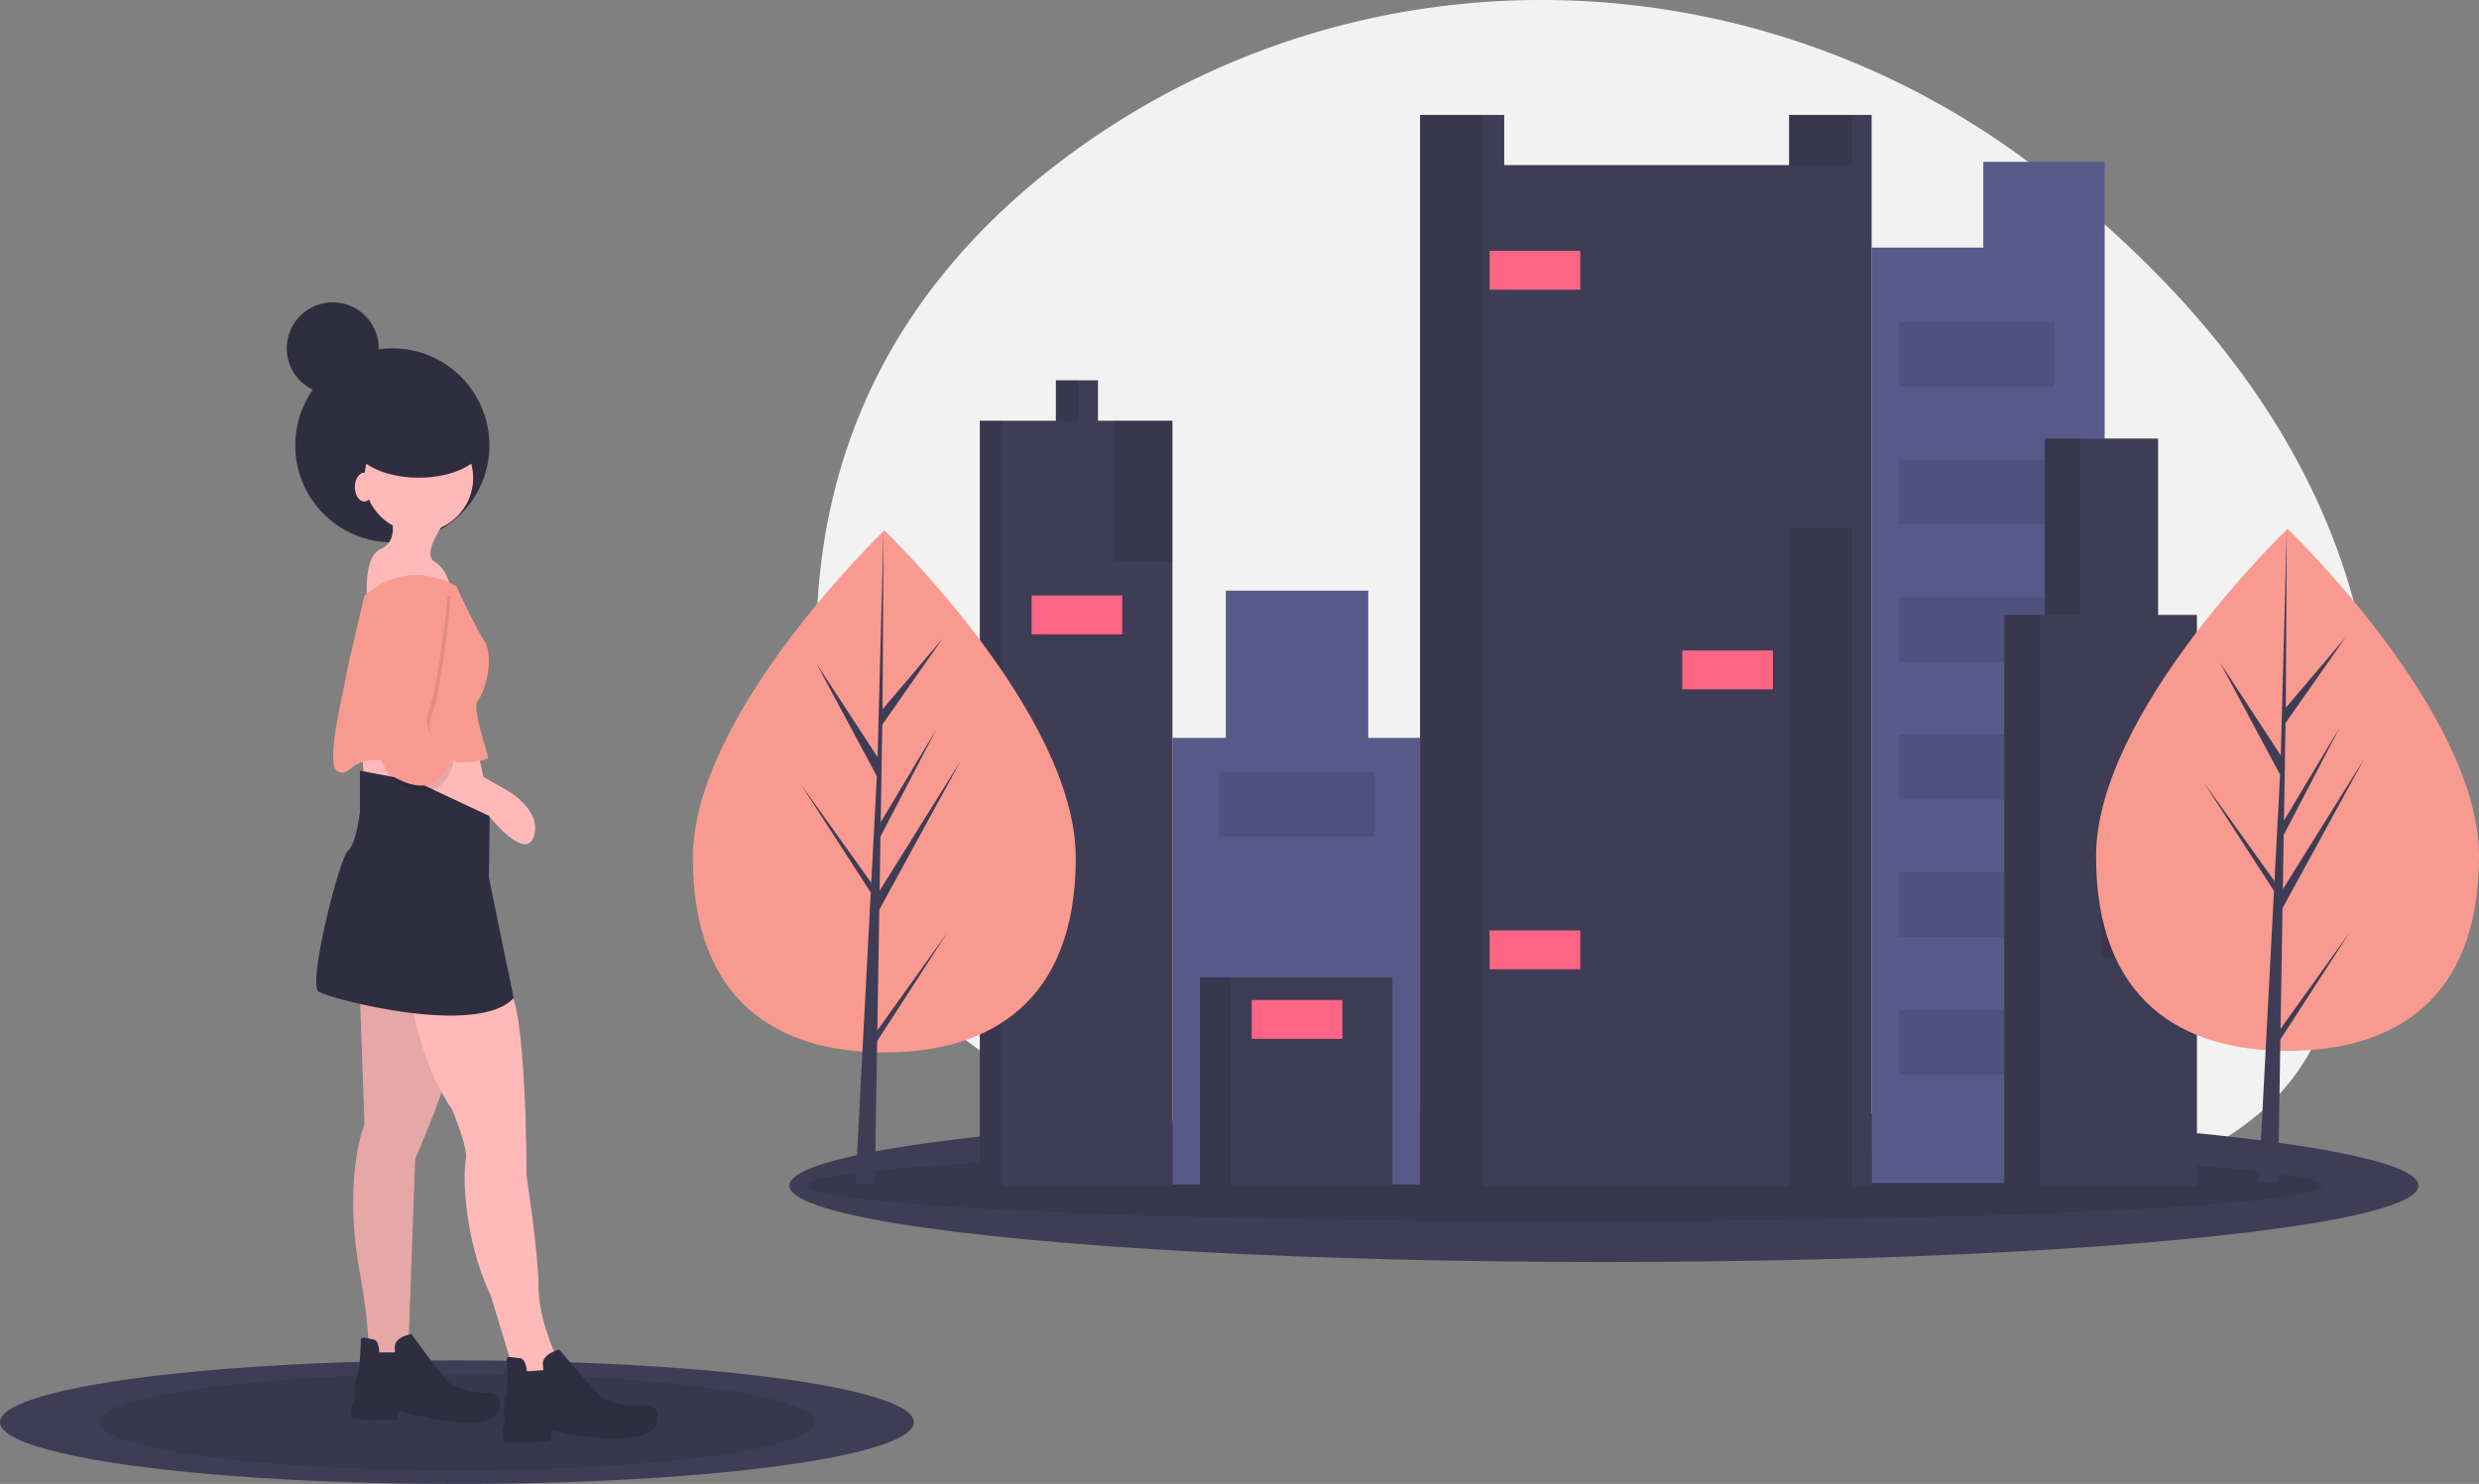<svg xmlns="http://www.w3.org/2000/svg" data-name="Layer 1" width="1123" height="672.431" viewBox="0 0 1123 672.431" xmlns:xlink="http://www.w3.org/1999/xlink"><rect x="0" y="0" width="1123" height="672.431" fill="#808080" stroke="none"/><title>city girl</title><path d="M962.121,190.788C833.082,91.324,653.559,87.26,522.589,184.172,453.354,235.403,399.68,313.782,409.445,433.122c3.451,42.212,13.058,76.842,27.072,105.191,56.765,114.923,289.912,110.498,302.86,110.481q12.583-.013,25.166.563a551.942,551.942,0,0,1,87.406,11.051c41.054,8.557,93.318,12.856,140.014-3.35a162.301,162.301,0,0,0,23.059-10.026c25.662-13.637,54.388-26.669,71.183-59.015,12.621-24.276,21.816-54.716,26.241-92.629C1128.553,357.312,1048.074,257.042,962.121,190.788Z" transform="translate(-38.5 -113.785)" fill="#f2f2f2"/><ellipse cx="726.608" cy="537.225" rx="368.989" ry="34.637" fill="#3f3d56"/><ellipse cx="708.583" cy="537.225" rx="343.188" ry="16.258" opacity="0.1"/><polygon points="898.439 73.342 898.439 112.201 847.849 112.201 847.849 535.988 953.429 535.988 953.429 128.332 953.429 112.201 953.429 73.342 898.439 73.342" fill="#575a89"/><polygon points="619.825 334.359 619.825 267.639 555.304 267.639 555.304 334.359 531.109 334.359 531.109 536.721 643.287 536.721 643.287 334.359 619.825 334.359" fill="#575a89"/><rect x="543.573" y="442.872" width="87.25" height="94.582" fill="#3f3d56"/><rect x="543.573" y="442.872" width="13.931" height="94.582" opacity="0.1"/><polygon points="810.456 52.079 810.456 74.808 681.413 74.808 681.413 52.079 643.287 52.079 643.287 537.454 847.849 537.454 847.849 52.079 810.456 52.079" fill="#3f3d56"/><rect x="810.456" y="52.079" width="28.595" height="22.729" opacity="0.1"/><rect x="643.287" y="52.079" width="28.595" height="485.375" opacity="0.1"/><polygon points="497.382 190.653 497.382 172.323 478.319 172.323 478.319 190.653 443.858 190.653 443.858 537.454 531.109 537.454 531.109 190.653 497.382 190.653" fill="#3f3d56"/><rect x="478.319" y="172.323" width="10.265" height="18.33" opacity="0.1"/><rect x="443.858" y="190.653" width="10.265" height="346.801" opacity="0.1"/><rect x="810.456" y="239.044" width="28.595" height="298.41" opacity="0.1"/><rect x="504.714" y="190.653" width="26.395" height="63.788" opacity="0.1"/><rect x="674.815" y="113.668" width="41.059" height="17.597" fill="#ff6584"/><rect x="762.065" y="294.767" width="41.059" height="17.597" fill="#ff6584"/><rect x="674.815" y="421.609" width="41.059" height="17.597" fill="#ff6584"/><rect x="467.321" y="269.838" width="41.059" height="17.597" fill="#ff6584"/><rect x="567.035" y="453.137" width="41.059" height="17.597" fill="#ff6584"/><rect x="552.371" y="349.756" width="70.387" height="29.328" opacity="0.1"/><rect x="860.313" y="145.928" width="70.387" height="29.328" opacity="0.1"/><rect x="860.313" y="208.25" width="70.387" height="29.328" opacity="0.1"/><rect x="860.313" y="270.571" width="70.387" height="29.328" opacity="0.1"/><rect x="860.313" y="332.893" width="70.387" height="29.328" opacity="0.1"/><rect x="860.313" y="395.214" width="70.387" height="29.328" opacity="0.1"/><rect x="860.313" y="457.536" width="70.387" height="29.328" opacity="0.1"/><polygon points="977.624 278.636 977.624 198.718 926.3 198.718 926.3 278.636 907.97 278.636 907.97 537.454 995.221 537.454 995.221 278.636 977.624 278.636" fill="#3f3d56"/><rect x="926.3" y="198.718" width="16.13" height="79.918" opacity="0.1"/><rect x="907.97" y="278.636" width="16.13" height="258.818" opacity="0.1"/><rect x="951.962" y="408.412" width="43.258" height="25.662" opacity="0.1"/><rect x="953.429" y="370.286" width="41.059" height="17.597" fill="#ff6584"/><path d="M1161.5,501.835c0,65.321-38.832,88.129-86.735,88.129s-86.735-22.808-86.735-88.129,86.735-148.42,86.735-148.42S1161.5,436.514,1161.5,501.835Z" transform="translate(-38.5 -113.785)" fill="#f99a90"/><polygon points="1033.106 466.187 1033.994 411.519 1070.962 343.887 1034.133 402.943 1034.533 378.362 1060.011 329.431 1034.638 371.858 1034.638 371.858 1035.357 327.648 1062.639 288.692 1035.469 320.696 1035.918 239.63 1033.098 346.946 1033.33 342.519 1005.591 300.06 1032.885 351.018 1030.3 400.393 1030.223 399.082 998.246 354.4 1030.127 403.712 1029.803 409.887 1029.745 409.979 1029.772 410.486 1023.215 535.755 1031.976 535.755 1033.027 471.051 1064.83 421.861 1033.106 466.187" fill="#3f3d56"/><path d="M525.827,502.542c0,65.321-38.832,88.129-86.735,88.129s-86.735-22.808-86.735-88.129,86.735-148.42,86.735-148.42S525.827,437.221,525.827,502.542Z" transform="translate(-38.5 -113.785)" fill="#f99a90"/><polygon points="397.433 466.894 398.321 412.226 435.29 344.594 398.461 403.65 398.86 379.069 424.338 330.138 398.966 372.564 398.966 372.565 399.684 328.355 426.967 289.399 399.797 321.403 400.246 240.337 397.425 347.653 397.657 343.226 369.918 300.767 397.212 351.724 394.628 401.099 394.551 399.789 362.573 355.107 394.454 404.419 394.131 410.593 394.073 410.686 394.099 411.193 387.542 536.461 396.303 536.461 397.354 471.758 429.157 422.568 397.433 466.894" fill="#3f3d56"/><ellipse cx="207" cy="644.431" rx="207" ry="28" fill="#3f3d56"/><ellipse cx="207" cy="644.431" rx="162" ry="21.913" opacity="0.1"/><circle cx="177.73" cy="201.804" r="43.973" fill="#2f2e41"/><circle cx="189.739" cy="216.554" r="24.611" fill="#ffb9b9"/><path d="M214.474,343.27s6.257,15.017-3.337,19.188-5.84,28.783-5.84,28.783L242.839,383.315s0-10.428-7.508-15.017S245.342,343.27,245.342,343.27Z" transform="translate(-38.5 -113.785)" fill="#ffb9b9"/><polygon points="163.877 340.444 165.128 354.21 221.442 363.804 216.019 338.359 163.877 340.444" fill="#ffb9b9"/><path d="M201.542,564.771l2.086,58.399s-10.011,23.777-2.086,67.576,2.086,55.897,2.086,55.897l28.365,3.754L230.325,734.129l-6.674-14.183,2.92-80.925s12.931-30.034,13.348-35.874-.834-48.388-.834-48.388Z" transform="translate(-38.5 -113.785)" fill="#ffb9b9"/><path d="M201.542,564.771l2.086,58.399s-10.011,23.777-2.086,67.576,2.086,55.897,2.086,55.897l28.365,3.754L230.325,734.129l-6.674-14.183,2.92-80.925s12.931-30.034,13.348-35.874-.834-48.388-.834-48.388Z" transform="translate(-38.5 -113.785)" opacity="0.1"/><path d="M210.302,726.62s0-5.423-2.503-5.84-5.84-1.669-5.84,0-.417,13.348-1.251,15.017-2.503,7.926-1.251,10.428c0,0-3.754,9.594-.834,10.428s19.606.834,19.606.834l.834-4.589s37.125,11.68,45.051,1.251c0,0,3.754-7.508-2.92-9.177,0,0-15.017.417-20.44-5.84S224.902,718.278,224.902,718.278s-8.343,1.251-7.508,6.674v1.669Z" transform="translate(-38.5 -113.785)" fill="#2f2e41"/><path d="M224.485,566.022s4.171,29.2,18.771,50.474c0,0,7.508,17.52,6.257,22.943s-1.251,35.04,11.263,61.319l11.68,38.377,5.84,13.766,10.011,4.171,16.268,1.251-9.177-19.188-4.589-10.011s-8.343-17.103-8.343-32.12-5.423-50.474-5.423-50.474,0-80.091-8.76-85.096S224.485,566.022,224.485,566.022Z" transform="translate(-38.5 -113.785)" fill="#ffb9b9"/><path d="M205.714,463.823l-4.171-.834V481.76s-1.669,14.6-5.423,17.52S177.765,559.765,182.771,563.102s72.165,20.857,88.433,2.92l-11.263-54.645s.834-37.542,0-37.542S205.714,463.823,205.714,463.823Z" transform="translate(-38.5 -113.785)" fill="#2f2e41"/><path d="M245.342,379.561s-20.857-14.183-41.714,4.171c0,0-7.508,30.868-8.76,38.377s-9.177,38.377-3.337,41.297,5.84-7.091,20.857-5.006,47.137,1.251,47.137-1.251-7.508-22.525-4.589-25.863,7.926-19.188,2.92-27.114S245.342,379.561,245.342,379.561Z" transform="translate(-38.5 -113.785)" fill="#f99a90"/><path d="M218.228,463.823l41.714,19.606s16.686,21.274,20.44,9.177-12.514-20.857-12.514-20.857L239.919,455.897l-21.691,7.091Z" transform="translate(-38.5 -113.785)" fill="#ffb9b9"/><path d="M221.148,383.732s-23.777,73.416-2.086,85.096,25.028-10.428,25.028-10.428-14.6-9.177-10.011-20.44,8.76-54.228,8.76-54.228Z" transform="translate(-38.5 -113.785)" opacity="0.1"/><path d="M219.896,381.23s-23.777,73.416-2.086,85.096S242.839,455.897,242.839,455.897s-14.6-9.177-10.011-20.44,8.76-54.228,8.76-54.228Z" transform="translate(-38.5 -113.785)" fill="#f99a90"/><path d="M277.225,735.196s-.419-5.68-3.072-5.923-6.245-1.297-6.117.451.594,14.013-.151,15.825-2.01,8.494-.506,11.019c0,0-3.191,10.339-.069,10.987s20.599-.64,20.599-.64l.52-4.87s39.786,9.367,47.282-2.167c0,0,3.352-8.154-3.767-9.386,0,0-15.696,1.596-21.859-4.539s-18.212-20.621-18.212-20.621-8.641,1.955-7.349,7.57l.129,1.748Z" transform="translate(-38.5 -113.785)" fill="#2f2e41"/><ellipse cx="189.687" cy="200.647" rx="29.701" ry="15.815" fill="#2f2e41"/><ellipse cx="165" cy="220.705" rx="4.243" ry="6.557" fill="#ffb9b9"/><circle cx="150.728" cy="157.83" r="20.83" fill="#2f2e41"/></svg>